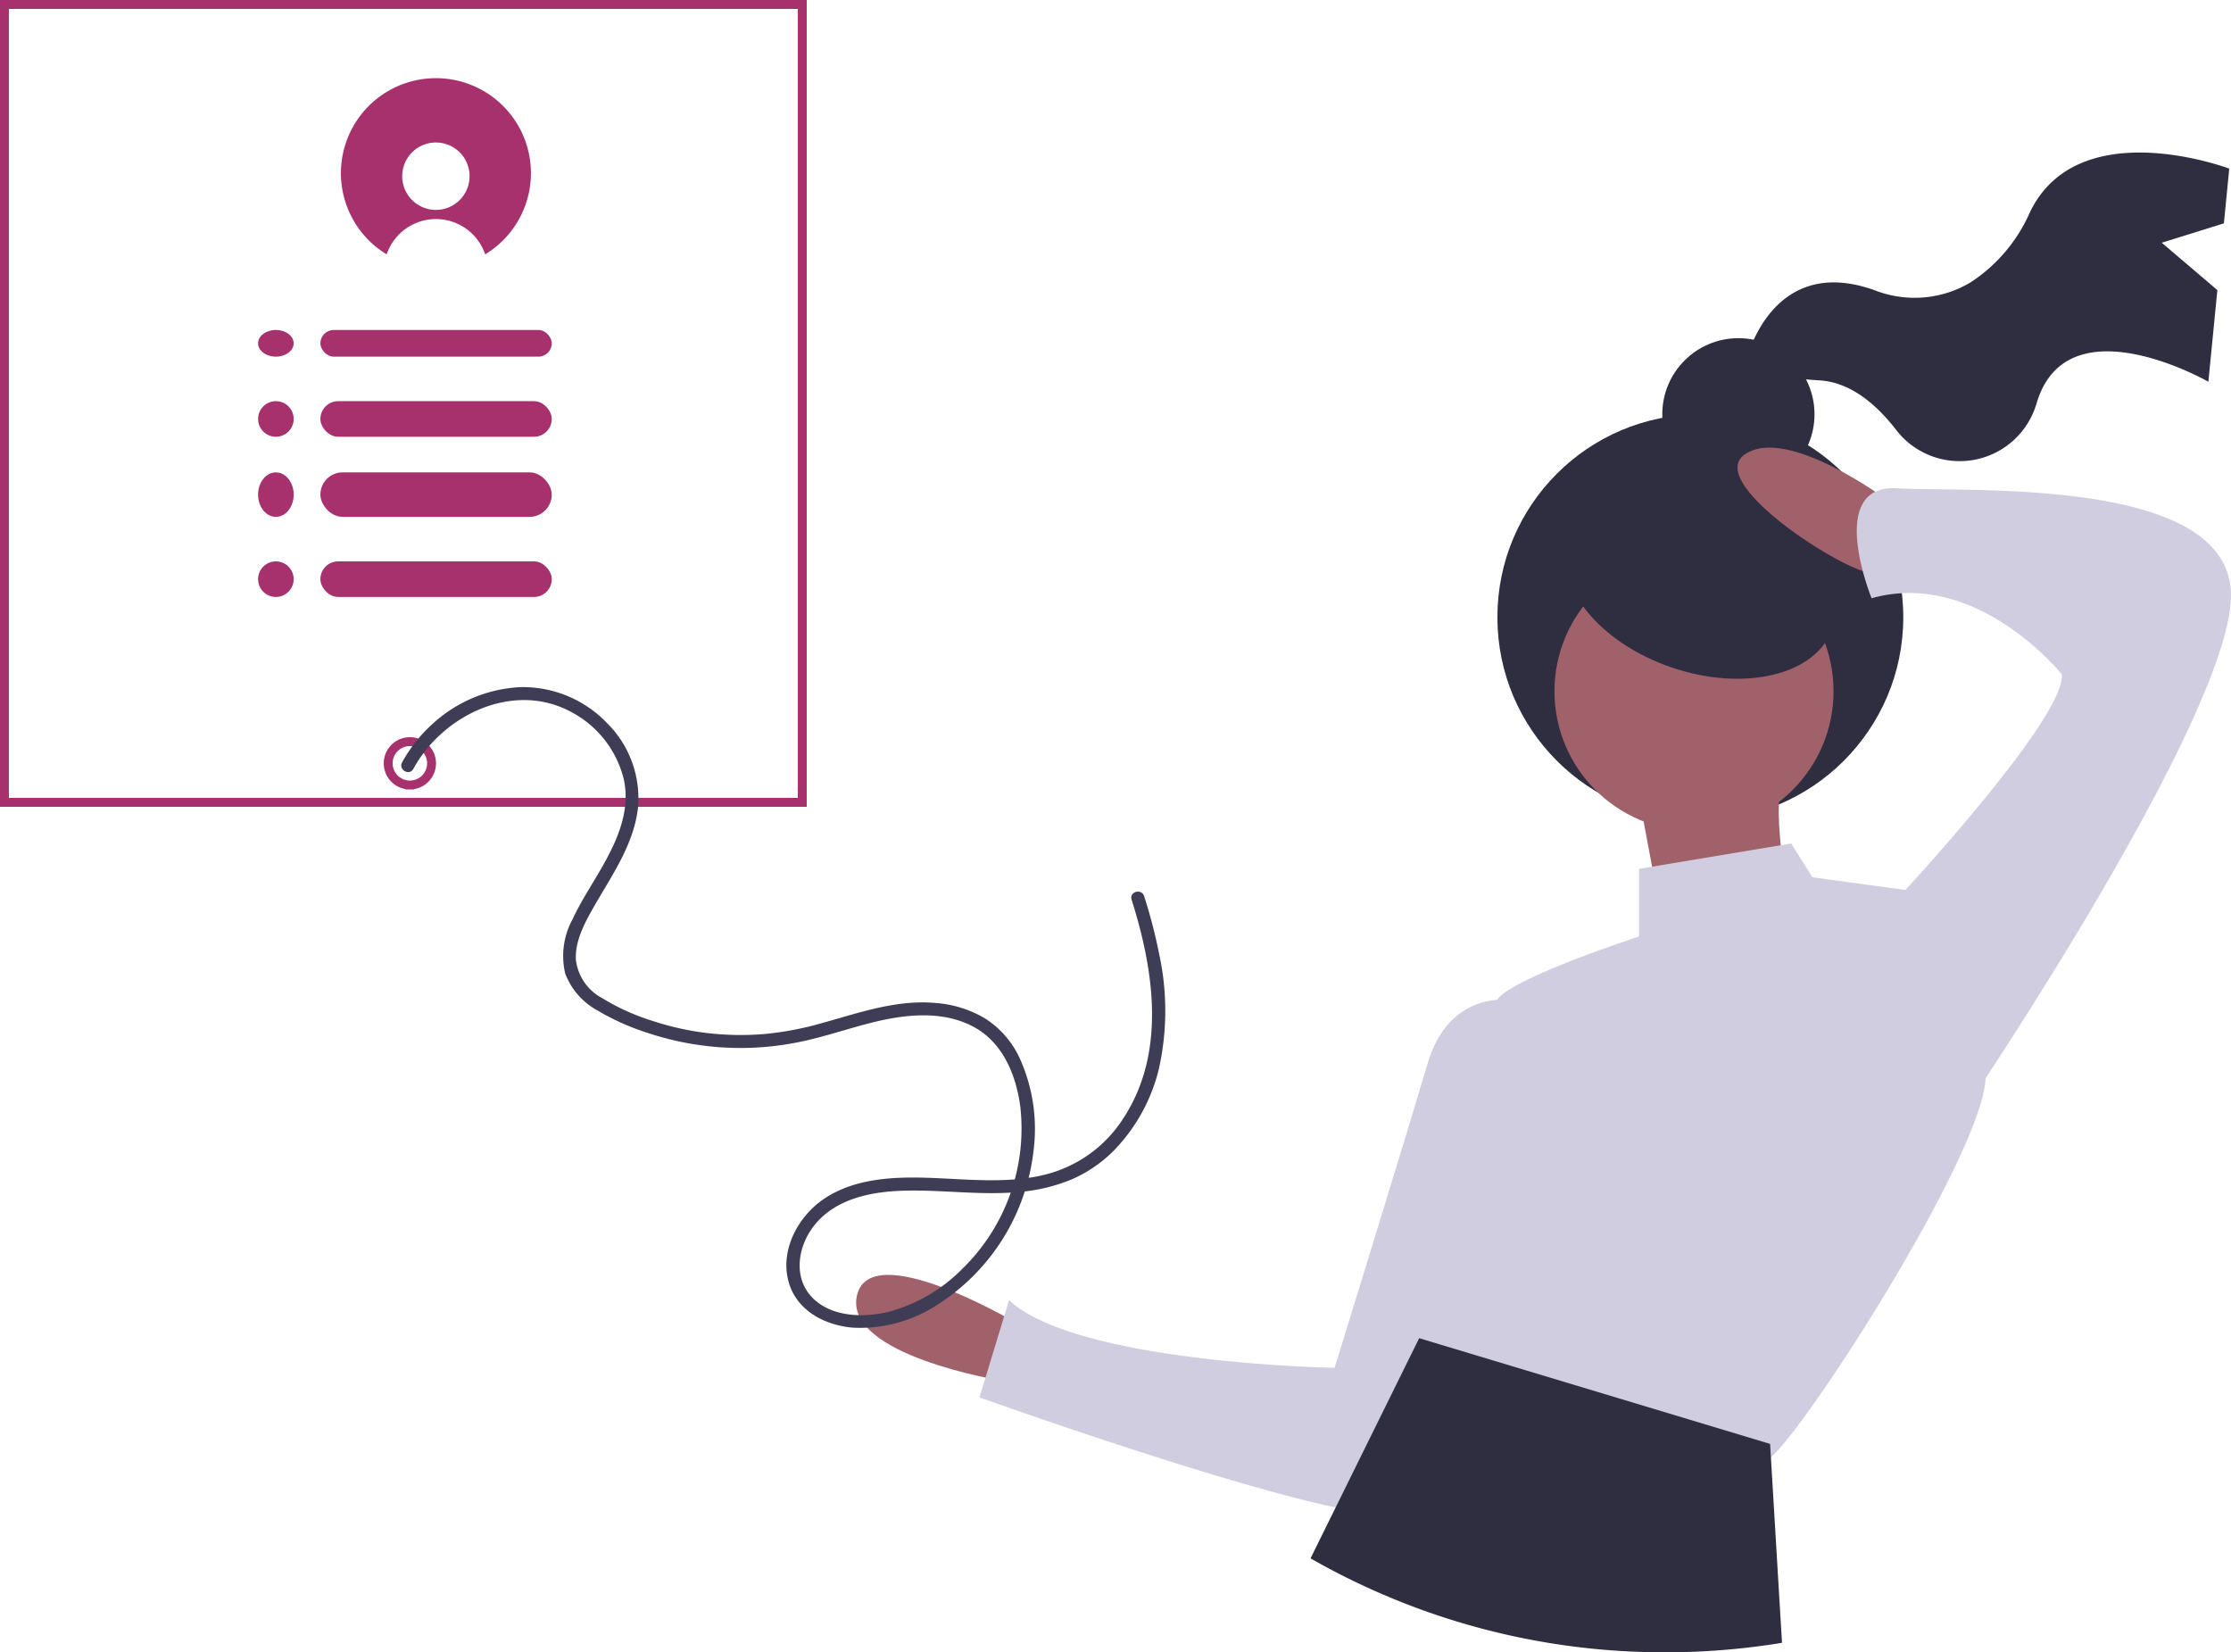 <svg xmlns="http://www.w3.org/2000/svg" width="250.691" height="185.646" viewBox="0 0 250.691 185.646"><defs><style>.a{fill:none;stroke:#a7316c;}.b{fill:#2f2e41;}.c{fill:#a0616a;}.d{fill:#d0cde1;}.e{fill:#3f3d56;}.f{fill:#a7316c;}</style></defs><g transform="translate(0.5 0.5)"><path class="a" d="M52,70v89.65h89.65V70Zm45.556,87.7a2.436,2.436,0,1,1,2.436-2.436A2.436,2.436,0,0,1,97.556,157.7Z" transform="translate(-52 -70)"/><path class="b" d="M902.057,148.434l6.982-2.177.6-6.149s-16.982-6.415-22.411,4.932a18.006,18.006,0,0,1-6.656,7.849,12.274,12.274,0,0,1-10.68.92c-11.769-4.3-14.541,7.925-14.541,7.925s1.017,1.74,8.272,2.168c3.61.213,6.565,2.93,8.622,5.606a9,9,0,0,0,15.674-2.8q.054-.166.106-.337c3.47-11.369,19.27-2.317,19.27-2.317l1.009-10.3Z" transform="translate(-659.646 -121.662)"/><circle class="b" cx="8.552" cy="8.552" r="8.552" transform="translate(186.286 37.497)"/><circle class="b" cx="22.804" cy="22.804" r="22.804" transform="translate(167.758 46.048)"/><circle class="c" cx="15.678" cy="15.678" r="15.678" transform="translate(174.172 61.489)"/><path class="c" d="M805.955,429.611l2.85,15.2,14.253-1.9s-2.375-11.877-.95-15.2Z" transform="translate(-622.282 -340.568)"/><path class="c" d="M462.5,661.143s-16.153-9.5-17.578-2.85,16.153,9.5,16.153,9.5Z" transform="translate(-349.138 -513.19)"/><path class="c" d="M868.342,280.39s-11.4-8.551-16.153-5.226,12.827,14.253,14.728,13.3S868.342,280.39,868.342,280.39Z" transform="translate(-656.639 -224.603)"/><path class="d" d="M738.576,456.963l-17.1,2.851v7.6s-16.153,5.226-16.153,7.6-4.276,11.4-4.276,11.4-10.452,7.6-1.9,16.628c0,0,3.326,5.226.95,5.7s-7.6,1.9-5.226,3.8,38.007,14.728,40.857,13.777,24.7-34.681,24.7-43.233-9.027-20.9-9.027-20.9l-10.452-1.425Z" transform="translate(-537.8 -362.694)"/><path class="d" d="M561.116,529.012s-6.651-.95-9.027,7.126-10.452,34.206-10.452,34.206-28.98-.475-36.581-7.6l-3.326,10.927s43.708,15.678,47.508,12.827,20.429-48.934,20.429-48.934Z" transform="translate(-392.171 -417.164)"/><path class="d" d="M910.426,339.668l1.425-1.425s18.053-19.478,17.578-24.229c0,0-9.5-11.877-21.379-8.552,0,0-5.226-12.827,2.85-12.352s38.007-1.425,37.532,12.352-28.98,56.06-28.98,56.06Z" transform="translate(-698.248 -238.748)"/><path class="b" d="M707.409,719.355a80.99,80.99,0,0,1-13.131,1.067,80.02,80.02,0,0,1-39.848-10.556l2.823-5.718,8.987-18.213.4-.806,6.546,1.973,32.885,9.905.09,1.518Z" transform="translate(-507.67 -535.276)"/><ellipse class="b" cx="9.977" cy="15.678" rx="9.977" ry="15.678" transform="translate(172.507 69.446) rotate(-71.208)"/><path class="e" d="M236.381,394c3.3-6.049,11.209-9.879,17.678-6.427a11.7,11.7,0,0,1,5.961,7.552c.854,3.774-.944,7.373-2.8,10.544-1.007,1.721-2.11,3.407-2.943,5.223a8.587,8.587,0,0,0-.83,6.1,7.938,7.938,0,0,0,3.656,4.167,27.24,27.24,0,0,0,5.618,2.508,33.069,33.069,0,0,0,12.542,1.623,34.3,34.3,0,0,0,6.251-1.01c2.179-.555,4.317-1.26,6.5-1.8,3.644-.905,7.8-1.355,11.253.464,3.356,1.767,4.859,5.462,5.323,9.056a22,22,0,0,1-6.525,18.174,18.3,18.3,0,0,1-8.273,4.826c-2.726.658-6.227.616-8.4-1.422-2.421-2.275-1.853-5.922.071-8.322,2.455-3.062,6.612-3.8,10.323-3.872,4.221-.085,8.438.544,12.656.153a19.441,19.441,0,0,0,5.985-1.444,15.169,15.169,0,0,0,4.511-3.052,19.826,19.826,0,0,0,5.234-9.406,29.938,29.938,0,0,0,.006-12.877,58.044,58.044,0,0,0-1.678-6.458c-.282-.894-1.694-.512-1.409.389,2.514,7.972,3.916,17.19-.942,24.592a14.643,14.643,0,0,1-8.756,6.3c-4.2,1.045-8.615.528-12.889.373-4.064-.148-8.526.012-12.01,2.379-2.858,1.941-4.857,5.634-3.993,9.12.833,3.362,4.064,5.066,7.295,5.33a15.864,15.864,0,0,0,9.574-2.641,23.666,23.666,0,0,0,10.685-17.112,19.223,19.223,0,0,0-1.638-10.733,10.508,10.508,0,0,0-3.86-4.3,12.7,12.7,0,0,0-5.5-1.695c-4.372-.4-8.573,1.1-12.721,2.247a35.277,35.277,0,0,1-6.487,1.238,32.392,32.392,0,0,1-6.4-.1,31.515,31.515,0,0,1-6.2-1.376,24.822,24.822,0,0,1-5.629-2.545,5.623,5.623,0,0,1-2.977-4.359c-.083-2.1.978-4.074,1.988-5.849,1.994-3.506,4.457-6.935,4.978-11.039a11.9,11.9,0,0,0-3.483-9.689,13.1,13.1,0,0,0-9.68-4.016,15.7,15.7,0,0,0-9.967,4.187,16.41,16.41,0,0,0-3.361,4.271C234.668,394.086,235.93,394.825,236.381,394Z" transform="translate(-190.436 -308.111)"/><path class="f" d="M217.872,104a10.669,10.669,0,0,0-5.627,19.734c.031.019.064.036.1.055a5.845,5.845,0,0,1,11.064,0c.031-.019.064-.036.1-.055A10.669,10.669,0,0,0,217.872,104Zm0,14.8a3.786,3.786,0,1,1,3.786-3.786A3.786,3.786,0,0,1,217.872,118.8Z" transform="translate(-169.393 -95.717)"/><ellipse class="f" cx="2" cy="1.5" rx="2" ry="1.5" transform="translate(28.5 36.573)"/><circle class="f" cx="2" cy="2" r="2" transform="translate(28.5 44.573)"/><ellipse class="f" cx="2" cy="2.5" rx="2" ry="2.5" transform="translate(28.5 52.573)"/><circle class="f" cx="2" cy="2" r="2" transform="translate(28.5 62.573)"/><rect class="f" width="26" height="5" rx="2.5" transform="translate(35.5 52.573)"/><rect class="f" width="26" height="4" rx="2" transform="translate(35.5 62.573)"/><rect class="f" width="26" height="4" rx="2" transform="translate(35.5 44.573)"/><rect class="f" width="26" height="3" rx="1.5" transform="translate(35.5 36.573)"/></g></svg>